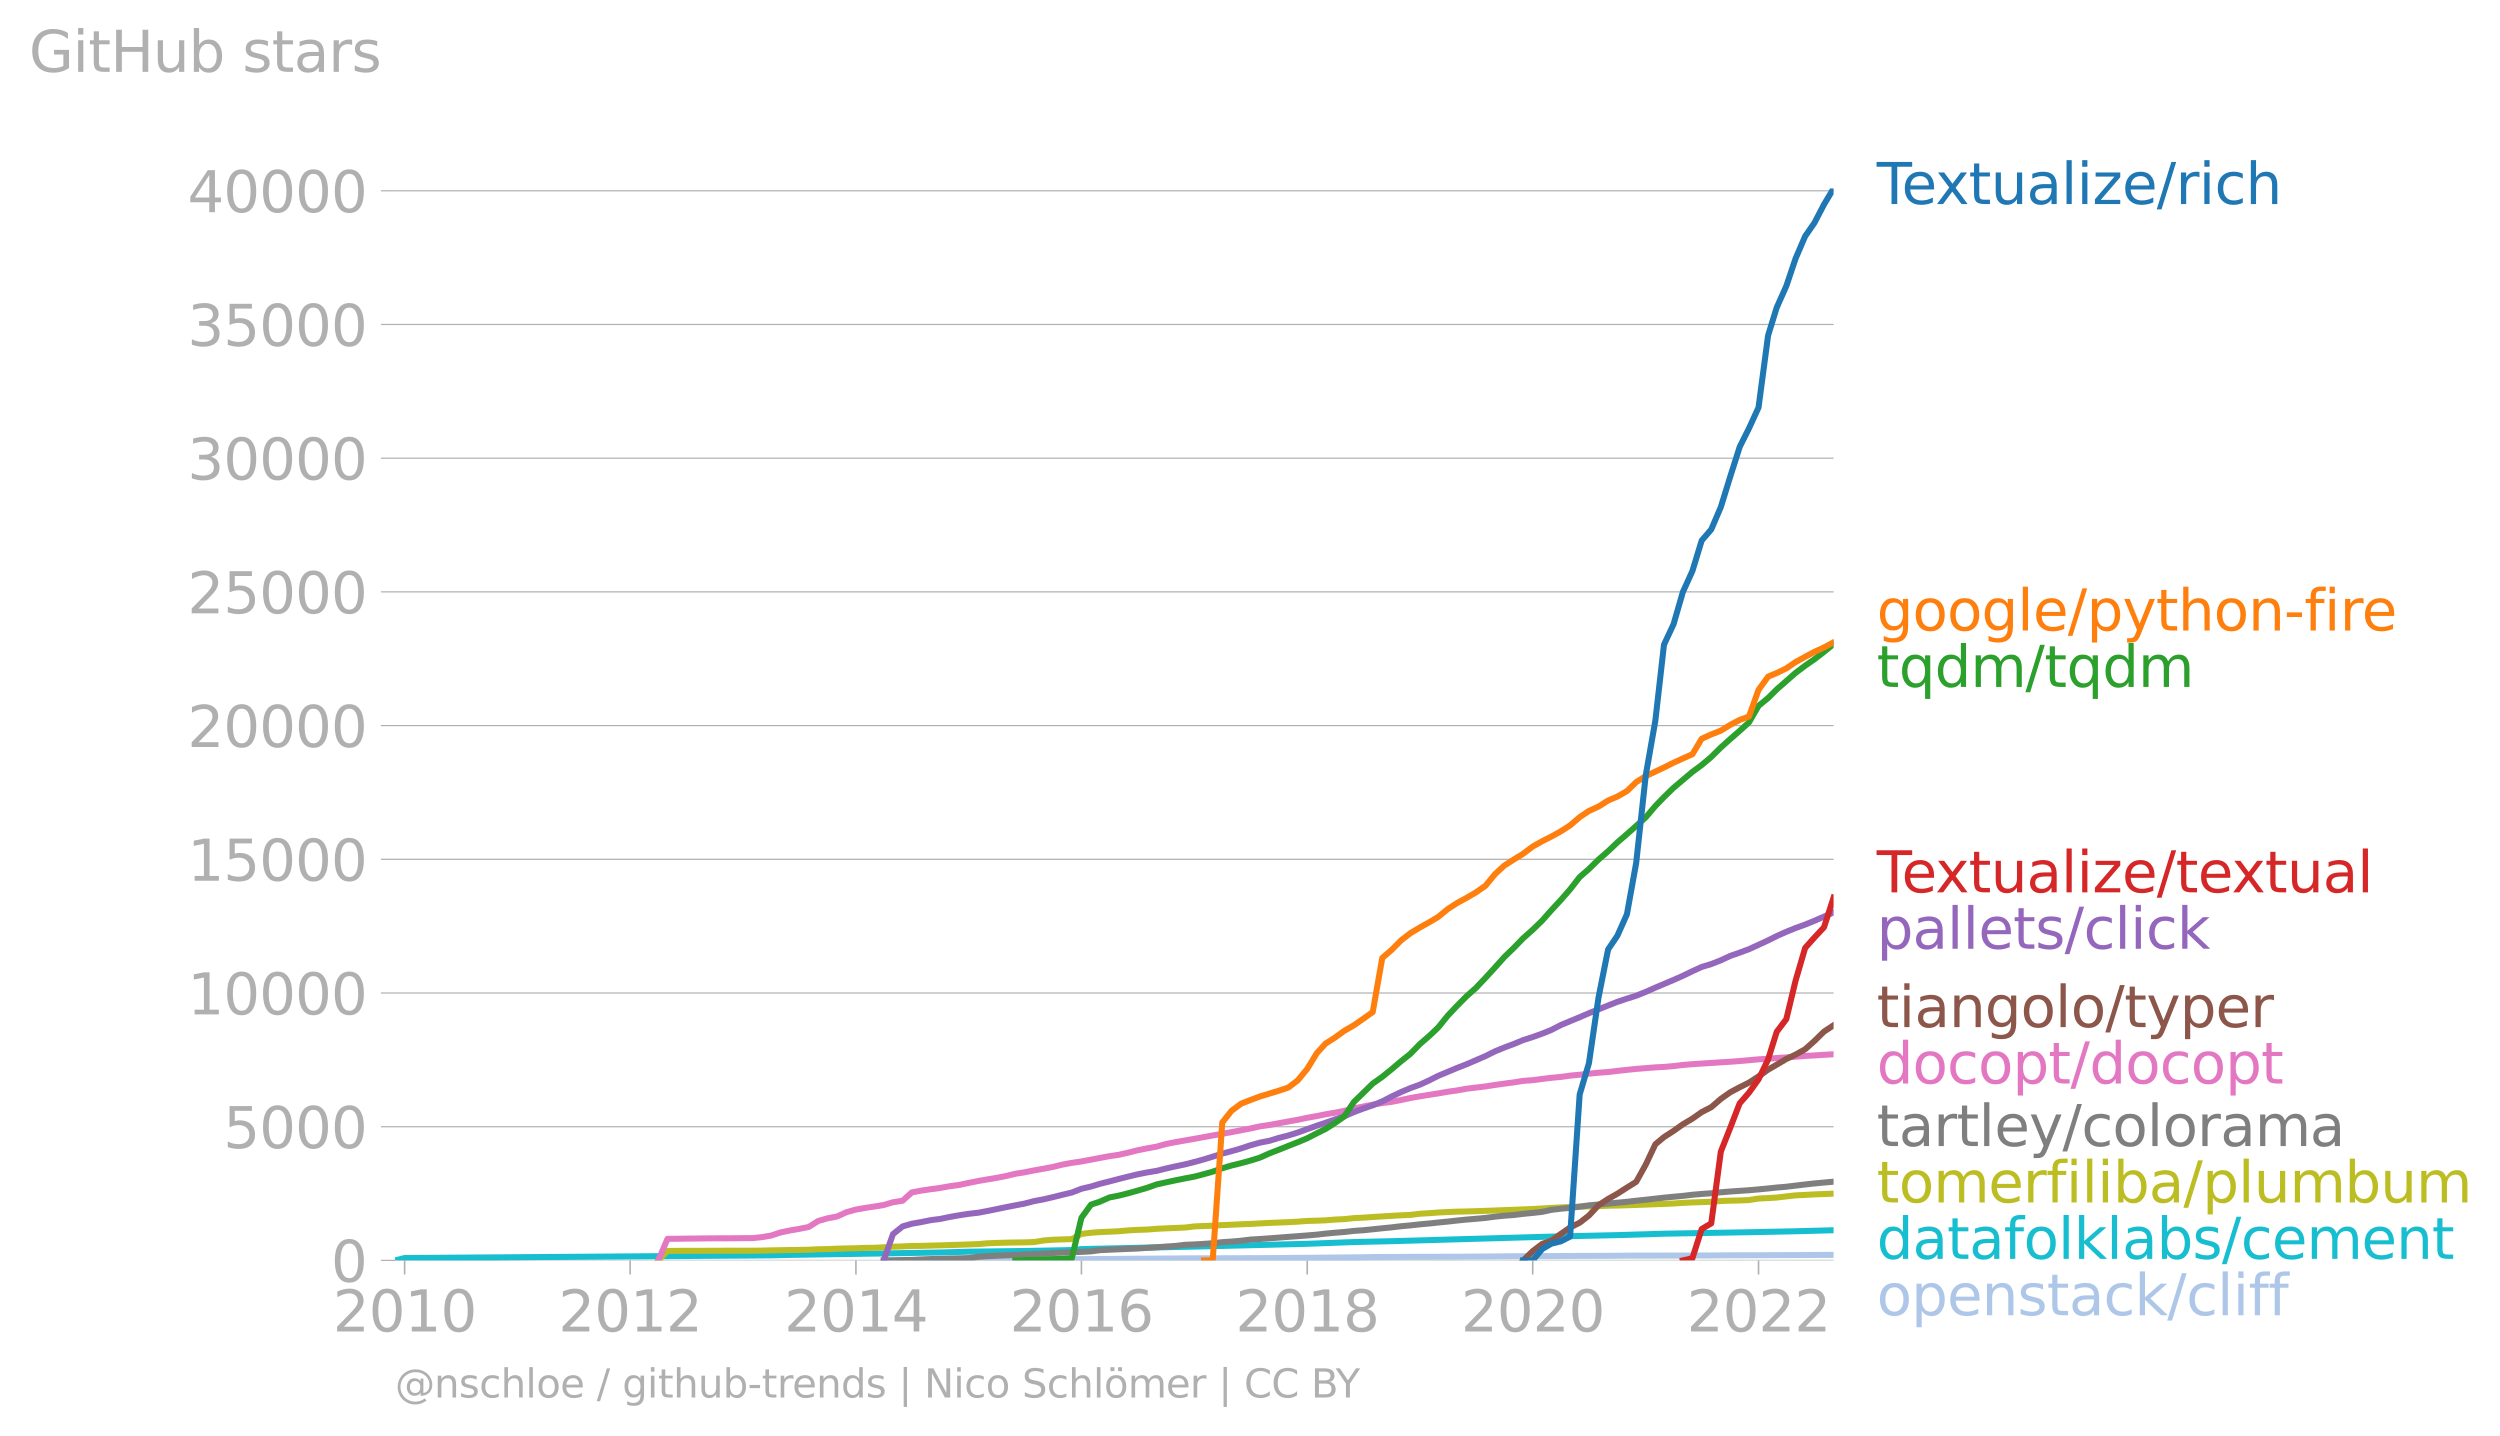 <svg xmlns:xlink="http://www.w3.org/1999/xlink" width="827.509" height="475.238" viewBox="0 0 620.632 356.429" xmlns="http://www.w3.org/2000/svg"><defs><style>*{stroke-linejoin:round;stroke-linecap:butt}</style></defs><g id="figure_1"><path d="M0 356.429h620.632V0H0v356.429z" style="fill:none" id="patch_1"/><g id="axes_1"><path d="M98.073 312.902h357.12V46.79H98.073v266.112z" style="fill:none" id="patch_2"/><g id="matplotlib.axis_1"><g id="xtick_1"><g id="line2d_1"><defs><path id="mdba4794d28" d="M0 0v3.5" style="stroke:#b0b0b0;stroke-width:.4"/></defs><use xlink:href="#mdba4794d28" x="100.45" y="312.902" style="fill:#b0b0b0;stroke:#b0b0b0;stroke-width:.4"/></g><g style="fill:#b0b0b0" transform="matrix(.14 0 0 -.14 82.635 330.54)" id="text_1"><defs><path id="DejaVuSans-32" d="M1228 531h2203V0H469v531q359 372 979 998 621 627 780 809 303 340 423 576 121 236 121 464 0 372-261 606-261 235-680 235-297 0-627-103-329-103-704-313v638q381 153 712 231 332 78 607 78 725 0 1156-363 431-362 431-968 0-288-108-546-107-257-392-607-78-91-497-524-418-433-1181-1211z" transform="scale(.016)"/><path id="DejaVuSans-30" d="M2034 4250q-487 0-733-480-245-479-245-1442 0-959 245-1439 246-480 733-480 491 0 736 480 246 480 246 1439 0 963-246 1442-245 480-736 480zm0 500q785 0 1199-621 414-620 414-1801 0-1178-414-1799Q2819-91 2034-91q-784 0-1198 620-414 621-414 1799 0 1181 414 1801 414 621 1198 621z" transform="scale(.016)"/><path id="DejaVuSans-31" d="M794 531h1031v3560L703 3866v575l1116 225h631V531h1031V0H794v531z" transform="scale(.016)"/></defs><use xlink:href="#DejaVuSans-32"/><use xlink:href="#DejaVuSans-30" x="63.623"/><use xlink:href="#DejaVuSans-31" x="127.246"/><use xlink:href="#DejaVuSans-30" x="190.869"/></g></g><g id="xtick_2"><use xlink:href="#mdba4794d28" x="156.43" y="312.902" style="fill:#b0b0b0;stroke:#b0b0b0;stroke-width:.4" id="line2d_2"/><g style="fill:#b0b0b0" transform="matrix(.14 0 0 -.14 138.615 330.54)" id="text_2"><use xlink:href="#DejaVuSans-32"/><use xlink:href="#DejaVuSans-30" x="63.623"/><use xlink:href="#DejaVuSans-31" x="127.246"/><use xlink:href="#DejaVuSans-32" x="190.869"/></g></g><g id="xtick_3"><use xlink:href="#mdba4794d28" x="212.486" y="312.902" style="fill:#b0b0b0;stroke:#b0b0b0;stroke-width:.4" id="line2d_3"/><g style="fill:#b0b0b0" transform="matrix(.14 0 0 -.14 194.671 330.54)" id="text_3"><defs><path id="DejaVuSans-34" d="M2419 4116 825 1625h1594v2491zm-166 550h794V1625h666v-525h-666V0h-628v1100H313v609l1940 2957z" transform="scale(.016)"/></defs><use xlink:href="#DejaVuSans-32"/><use xlink:href="#DejaVuSans-30" x="63.623"/><use xlink:href="#DejaVuSans-31" x="127.246"/><use xlink:href="#DejaVuSans-34" x="190.869"/></g></g><g id="xtick_4"><use xlink:href="#mdba4794d28" x="268.466" y="312.902" style="fill:#b0b0b0;stroke:#b0b0b0;stroke-width:.4" id="line2d_4"/><g style="fill:#b0b0b0" transform="matrix(.14 0 0 -.14 250.651 330.54)" id="text_4"><defs><path id="DejaVuSans-36" d="M2113 2584q-425 0-674-291-248-290-248-796 0-503 248-796 249-292 674-292t673 292q248 293 248 796 0 506-248 796-248 291-673 291zm1253 1979v-575q-238 112-480 171-242 60-480 60-625 0-955-422-329-422-376-1275 184 272 462 417 279 145 613 145 703 0 1111-427 408-426 408-1160 0-719-425-1154Q2819-91 2113-91q-810 0-1238 620-428 621-428 1799 0 1106 525 1764t1409 658q238 0 480-47t505-140z" transform="scale(.016)"/></defs><use xlink:href="#DejaVuSans-32"/><use xlink:href="#DejaVuSans-30" x="63.623"/><use xlink:href="#DejaVuSans-31" x="127.246"/><use xlink:href="#DejaVuSans-36" x="190.869"/></g></g><g id="xtick_5"><use xlink:href="#mdba4794d28" x="324.523" y="312.902" style="fill:#b0b0b0;stroke:#b0b0b0;stroke-width:.4" id="line2d_5"/><g style="fill:#b0b0b0" transform="matrix(.14 0 0 -.14 306.708 330.54)" id="text_5"><defs><path id="DejaVuSans-38" d="M2034 2216q-450 0-708-241-257-241-257-662 0-422 257-663 258-241 708-241t709 242q260 243 260 662 0 421-258 662-257 241-711 241zm-631 268q-406 100-633 378-226 279-226 679 0 559 398 884 399 325 1092 325 697 0 1094-325t397-884q0-400-227-679-226-278-629-378 456-106 710-416 255-309 255-755 0-679-414-1042Q2806-91 2034-91q-771 0-1186 362-414 363-414 1042 0 446 256 755 257 310 713 416zm-231 997q0-362 226-565 227-203 636-203 407 0 636 203 230 203 230 565 0 363-230 566-229 203-636 203-409 0-636-203-226-203-226-566z" transform="scale(.016)"/></defs><use xlink:href="#DejaVuSans-32"/><use xlink:href="#DejaVuSans-30" x="63.623"/><use xlink:href="#DejaVuSans-31" x="127.246"/><use xlink:href="#DejaVuSans-38" x="190.869"/></g></g><g id="xtick_6"><use xlink:href="#mdba4794d28" x="380.502" y="312.902" style="fill:#b0b0b0;stroke:#b0b0b0;stroke-width:.4" id="line2d_6"/><g style="fill:#b0b0b0" transform="matrix(.14 0 0 -.14 362.687 330.54)" id="text_6"><use xlink:href="#DejaVuSans-32"/><use xlink:href="#DejaVuSans-30" x="63.623"/><use xlink:href="#DejaVuSans-32" x="127.246"/><use xlink:href="#DejaVuSans-30" x="190.869"/></g></g><g id="xtick_7"><use xlink:href="#mdba4794d28" x="436.559" y="312.902" style="fill:#b0b0b0;stroke:#b0b0b0;stroke-width:.4" id="line2d_7"/><g style="fill:#b0b0b0" transform="matrix(.14 0 0 -.14 418.744 330.54)" id="text_7"><use xlink:href="#DejaVuSans-32"/><use xlink:href="#DejaVuSans-30" x="63.623"/><use xlink:href="#DejaVuSans-32" x="127.246"/><use xlink:href="#DejaVuSans-32" x="190.869"/></g></g></g><g id="matplotlib.axis_2"><g id="ytick_1"><path d="M98.073 312.902h357.12" clip-path="url(#p0a36665e4f)" style="fill:none;stroke:#b0b0b0;stroke-width:.3;stroke-linecap:square" id="line2d_8"/><g id="line2d_9"><defs><path id="m0b7d0fac60" d="M0 0h-3.5" style="stroke:#b0b0b0;stroke-width:.3"/></defs><use xlink:href="#m0b7d0fac60" x="98.073" y="312.902" style="fill:#b0b0b0;stroke:#b0b0b0;stroke-width:.3"/></g><use xlink:href="#DejaVuSans-30" style="fill:#b0b0b0" transform="matrix(.14 0 0 -.14 82.166 318.22)" id="text_8"/></g><g id="ytick_2"><path d="M98.073 279.709h357.12" clip-path="url(#p0a36665e4f)" style="fill:none;stroke:#b0b0b0;stroke-width:.3;stroke-linecap:square" id="line2d_10"/><use xlink:href="#m0b7d0fac60" x="98.073" y="279.709" style="fill:#b0b0b0;stroke:#b0b0b0;stroke-width:.3" id="line2d_11"/><g style="fill:#b0b0b0" transform="matrix(.14 0 0 -.14 55.443 285.028)" id="text_9"><defs><path id="DejaVuSans-35" d="M691 4666h2478v-532H1269V2991q137 47 274 70 138 23 276 23 781 0 1237-428 457-428 457-1159 0-753-469-1171Q2575-91 1722-91q-294 0-599 50Q819 9 494 109v635q281-153 581-228t634-75q541 0 856 284 316 284 316 772 0 487-316 771-315 285-856 285-253 0-505-56-251-56-513-175v2344z" transform="scale(.016)"/></defs><use xlink:href="#DejaVuSans-35"/><use xlink:href="#DejaVuSans-30" x="63.623"/><use xlink:href="#DejaVuSans-30" x="127.246"/><use xlink:href="#DejaVuSans-30" x="190.869"/></g></g><g id="ytick_3"><path d="M98.073 246.516h357.12" clip-path="url(#p0a36665e4f)" style="fill:none;stroke:#b0b0b0;stroke-width:.3;stroke-linecap:square" id="line2d_12"/><use xlink:href="#m0b7d0fac60" x="98.073" y="246.516" style="fill:#b0b0b0;stroke:#b0b0b0;stroke-width:.3" id="line2d_13"/><g style="fill:#b0b0b0" transform="matrix(.14 0 0 -.14 46.536 251.835)" id="text_10"><use xlink:href="#DejaVuSans-31"/><use xlink:href="#DejaVuSans-30" x="63.623"/><use xlink:href="#DejaVuSans-30" x="127.246"/><use xlink:href="#DejaVuSans-30" x="190.869"/><use xlink:href="#DejaVuSans-30" x="254.492"/></g></g><g id="ytick_4"><path d="M98.073 213.324h357.12" clip-path="url(#p0a36665e4f)" style="fill:none;stroke:#b0b0b0;stroke-width:.3;stroke-linecap:square" id="line2d_14"/><use xlink:href="#m0b7d0fac60" x="98.073" y="213.324" style="fill:#b0b0b0;stroke:#b0b0b0;stroke-width:.3" id="line2d_15"/><g style="fill:#b0b0b0" transform="matrix(.14 0 0 -.14 46.536 218.643)" id="text_11"><use xlink:href="#DejaVuSans-31"/><use xlink:href="#DejaVuSans-35" x="63.623"/><use xlink:href="#DejaVuSans-30" x="127.246"/><use xlink:href="#DejaVuSans-30" x="190.869"/><use xlink:href="#DejaVuSans-30" x="254.492"/></g></g><g id="ytick_5"><path d="M98.073 180.131h357.12" clip-path="url(#p0a36665e4f)" style="fill:none;stroke:#b0b0b0;stroke-width:.3;stroke-linecap:square" id="line2d_16"/><use xlink:href="#m0b7d0fac60" x="98.073" y="180.131" style="fill:#b0b0b0;stroke:#b0b0b0;stroke-width:.3" id="line2d_17"/><g style="fill:#b0b0b0" transform="matrix(.14 0 0 -.14 46.536 185.45)" id="text_12"><use xlink:href="#DejaVuSans-32"/><use xlink:href="#DejaVuSans-30" x="63.623"/><use xlink:href="#DejaVuSans-30" x="127.246"/><use xlink:href="#DejaVuSans-30" x="190.869"/><use xlink:href="#DejaVuSans-30" x="254.492"/></g></g><g id="ytick_6"><path d="M98.073 146.938h357.12" clip-path="url(#p0a36665e4f)" style="fill:none;stroke:#b0b0b0;stroke-width:.3;stroke-linecap:square" id="line2d_18"/><use xlink:href="#m0b7d0fac60" x="98.073" y="146.938" style="fill:#b0b0b0;stroke:#b0b0b0;stroke-width:.3" id="line2d_19"/><g style="fill:#b0b0b0" transform="matrix(.14 0 0 -.14 46.536 152.257)" id="text_13"><use xlink:href="#DejaVuSans-32"/><use xlink:href="#DejaVuSans-35" x="63.623"/><use xlink:href="#DejaVuSans-30" x="127.246"/><use xlink:href="#DejaVuSans-30" x="190.869"/><use xlink:href="#DejaVuSans-30" x="254.492"/></g></g><g id="ytick_7"><path d="M98.073 113.746h357.12" clip-path="url(#p0a36665e4f)" style="fill:none;stroke:#b0b0b0;stroke-width:.3;stroke-linecap:square" id="line2d_20"/><use xlink:href="#m0b7d0fac60" x="98.073" y="113.746" style="fill:#b0b0b0;stroke:#b0b0b0;stroke-width:.3" id="line2d_21"/><g style="fill:#b0b0b0" transform="matrix(.14 0 0 -.14 46.536 119.065)" id="text_14"><defs><path id="DejaVuSans-33" d="M2597 2516q453-97 707-404 255-306 255-756 0-690-475-1069Q2609-91 1734-91q-293 0-604 58T488 141v609q262-153 574-231 313-78 654-78 593 0 904 234t311 681q0 413-289 645-289 233-804 233h-544v519h569q465 0 712 186t247 536q0 359-255 551-254 193-729 193-260 0-557-57-297-56-653-174v562q360 100 674 150t592 50q719 0 1137-327 419-326 419-882 0-388-222-655t-631-370z" transform="scale(.016)"/></defs><use xlink:href="#DejaVuSans-33"/><use xlink:href="#DejaVuSans-30" x="63.623"/><use xlink:href="#DejaVuSans-30" x="127.246"/><use xlink:href="#DejaVuSans-30" x="190.869"/><use xlink:href="#DejaVuSans-30" x="254.492"/></g></g><g id="ytick_8"><path d="M98.073 80.553h357.12" clip-path="url(#p0a36665e4f)" style="fill:none;stroke:#b0b0b0;stroke-width:.3;stroke-linecap:square" id="line2d_22"/><use xlink:href="#m0b7d0fac60" x="98.073" y="80.553" style="fill:#b0b0b0;stroke:#b0b0b0;stroke-width:.3" id="line2d_23"/><g style="fill:#b0b0b0" transform="matrix(.14 0 0 -.14 46.536 85.872)" id="text_15"><use xlink:href="#DejaVuSans-33"/><use xlink:href="#DejaVuSans-35" x="63.623"/><use xlink:href="#DejaVuSans-30" x="127.246"/><use xlink:href="#DejaVuSans-30" x="190.869"/><use xlink:href="#DejaVuSans-30" x="254.492"/></g></g><g id="ytick_9"><path d="M98.073 47.36h357.12" clip-path="url(#p0a36665e4f)" style="fill:none;stroke:#b0b0b0;stroke-width:.3;stroke-linecap:square" id="line2d_24"/><use xlink:href="#m0b7d0fac60" x="98.073" y="47.361" style="fill:#b0b0b0;stroke:#b0b0b0;stroke-width:.3" id="line2d_25"/><g style="fill:#b0b0b0" transform="matrix(.14 0 0 -.14 46.536 52.68)" id="text_16"><use xlink:href="#DejaVuSans-34"/><use xlink:href="#DejaVuSans-30" x="63.623"/><use xlink:href="#DejaVuSans-30" x="127.246"/><use xlink:href="#DejaVuSans-30" x="190.869"/><use xlink:href="#DejaVuSans-30" x="254.492"/></g></g><g style="fill:#b0b0b0" transform="matrix(.14 0 0 -.14 7.2 17.838)" id="text_17"><defs><path id="DejaVuSans-47" d="M3809 666v1253H2778v519h1656V434q-365-259-806-392-440-133-940-133-1094 0-1712 639-617 640-617 1780 0 1144 617 1783 618 639 1712 639 456 0 867-113 411-112 758-331v-672q-350 297-744 447t-828 150q-857 0-1287-478-429-478-429-1425 0-944 429-1422 430-478 1287-478 334 0 596 58 263 58 472 180z" transform="scale(.016)"/><path id="DejaVuSans-69" d="M603 3500h575V0H603v3500zm0 1363h575v-729H603v729z" transform="scale(.016)"/><path id="DejaVuSans-74" d="M1172 4494v-994h1184v-447H1172V1153q0-428 117-550t477-122h590V0h-590q-666 0-919 248-253 249-253 905v1900H172v447h422v994h578z" transform="scale(.016)"/><path id="DejaVuSans-48" d="M628 4666h631V2753h2294v1913h631V0h-631v2222H1259V0H628v4666z" transform="scale(.016)"/><path id="DejaVuSans-75" d="M544 1381v2119h575V1403q0-497 193-746 194-248 582-248 465 0 735 297 271 297 271 810v1984h575V0h-575v538q-209-319-486-474-276-155-642-155-603 0-916 375-312 375-312 1097zm1447 2203z" transform="scale(.016)"/><path id="DejaVuSans-62" d="M3116 1747q0 634-261 995t-717 361q-457 0-718-361t-261-995q0-634 261-995t718-361q456 0 717 361t261 995zM1159 2969q182 312 458 463 277 152 661 152 638 0 1036-506 399-506 399-1331T3314 415Q2916-91 2278-91q-384 0-661 152-276 152-458 464V0H581v4863h578V2969z" transform="scale(.016)"/><path id="DejaVuSans-73" d="M2834 3397v-544q-243 125-506 187-262 63-544 63-428 0-642-131t-214-394q0-200 153-314t616-217l197-44q612-131 870-370t258-667q0-488-386-773Q2250-91 1575-91q-281 0-586 55T347 128v594q319-166 628-249 309-82 613-82 406 0 624 139 219 139 219 392 0 234-158 359-157 125-692 241l-200 47q-534 112-772 345-237 233-237 639 0 494 350 762 350 269 994 269 318 0 599-47 282-46 519-140z" transform="scale(.016)"/><path id="DejaVuSans-61" d="M2194 1759q-697 0-966-159t-269-544q0-306 202-486 202-179 548-179 479 0 768 339t289 901v128h-572zm1147 238V0h-575v531q-197-318-491-470T1556-91q-537 0-855 302-317 302-317 808 0 590 395 890 396 300 1180 300h807v57q0 397-261 614t-733 217q-300 0-585-72-284-72-546-216v532q315 122 612 182 297 61 578 61 760 0 1135-394 375-393 375-1193z" transform="scale(.016)"/><path id="DejaVuSans-72" d="M2631 2963q-97 56-211 82-114 27-251 27-488 0-749-317t-261-911V0H581v3500h578v-544q182 319 472 473 291 155 707 155 59 0 131-8 72-7 159-23l3-590z" transform="scale(.016)"/></defs><use xlink:href="#DejaVuSans-47"/><use xlink:href="#DejaVuSans-69" x="77.49"/><use xlink:href="#DejaVuSans-74" x="105.273"/><use xlink:href="#DejaVuSans-48" x="144.482"/><use xlink:href="#DejaVuSans-75" x="219.678"/><use xlink:href="#DejaVuSans-62" x="283.057"/><use xlink:href="#DejaVuSans-20" x="346.533"/><use xlink:href="#DejaVuSans-73" x="378.32"/><use xlink:href="#DejaVuSans-74" x="430.42"/><use xlink:href="#DejaVuSans-61" x="469.629"/><use xlink:href="#DejaVuSans-72" x="530.908"/><use xlink:href="#DejaVuSans-73" x="572.021"/></g></g><path d="m219.388 312.902 2.3-.007h2.378l2.3-.007h2.378l2.377-.093 2.3-.053 2.378-.013 2.3-.007h2.377l2.378-.013 2.147-.02 2.377-.013 2.3-.007 2.378-.013h2.3l2.377-.007 2.378-.013 2.3-.007 2.377-.006 2.301-.013 2.377-.02 2.377-.02 2.224-.02h2.378l2.3-.027 2.377-.026 2.3-.02 2.378-.007 2.377-.02 2.3-.02 2.378-.013 2.3-.033h2.378l2.377-.007h2.147l2.377-.013 2.3-.007 2.378-.006 2.3-.014h2.378l2.377-.013 2.3-.013 2.378-.027 2.3-.013 2.378-.02 2.377-.02 2.147-.026 2.377-.027 2.3-.013 2.378-.02 2.3-.027 2.378-.053 2.377-.013 2.3-.013 2.378-.007 2.3-.02h2.377l2.378-.007 2.147-.006 2.377-.007 2.3-.006 2.378-.027 2.3-.013 2.378-.02 2.377-.02 2.3-.02 2.378-.02 2.3-.007 2.377-.013 2.378-.02h2.223l2.378-.02 2.3-.006 2.377-.02 2.301-.007 2.377-.007 2.377-.006 2.3-.02 2.378-.02 2.3-.007h4.755l2.147-.013 2.378-.007h2.3l2.377-.006 2.3-.007 2.378-.006 2.377-.027 2.3-.013 2.378-.007 2.3-.007h2.378l2.377-.02 2.147-.013 2.377-.006 2.3-.007 2.378-.007 2.3-.026 2.378-.007 2.377-.013" clip-path="url(#p0a36665e4f)" style="fill:none;stroke:#aec7e8;stroke-width:1.5;stroke-linecap:square" id="line2d_26"/><path d="m98.073 312.902 2.377-.591 84.047-.61 6.901-.054 4.678-.113 37.345-.597 7.055-.206 13.88-.166 11.733-.232 2.377-.24 13.957-.325 14.11-.292 27.99-.697 11.579-.438 9.356-.212 39.645-1.136 16.41-.371 11.58-.352 23.466-.412 9.202-.192 9.432-.253h0" clip-path="url(#p0a36665e4f)" style="fill:none;stroke:#17becf;stroke-width:1.5;stroke-linecap:square" id="line2d_27"/><path d="m163.408 312.902 2.3-2.344 2.378-.026 2.3-.014 2.378-.006h2.377l2.3-.007 2.378-.013h2.3l2.378-.007h2.377l2.147-.02 2.377-.06 2.3-.04 2.378-.04 2.3-.032 2.378-.04 2.377-.133 2.3-.033 2.378-.1 2.3-.066 2.377-.04 2.378-.093 2.147-.02 2.377-.126 2.3-.14 2.378-.079 2.3-.113 2.378-.013 2.377-.073 2.3-.06 2.378-.08 2.3-.066 2.377-.08 2.378-.092 2.147-.186 2.377-.1 2.3-.073 2.378-.04 2.3-.026 2.377-.08 2.378-.398 2.3-.18 2.377-.08 2.301-.079 2.377-1.281 2.377-.292 2.224-.166 2.378-.093 2.3-.12 2.377-.212 2.3-.126 2.378-.08 2.377-.192 2.3-.107 2.378-.1 2.3-.092 2.378-.286 2.377-.1 2.147-.079 2.377-.152 2.3-.087 2.378-.113 2.3-.086 2.378-.126 2.377-.126 2.3-.093 2.378-.093 2.3-.126 2.378-.18 2.377-.066 2.147-.08 2.377-.192 2.3-.113 2.378-.245 2.3-.113 2.378-.166 2.377-.146 2.3-.14 2.378-.133 2.3-.1 2.377-.291 2.378-.14 2.147-.172 2.377-.113 2.3-.093 2.378-.046 2.3-.074 2.378-.08 2.377-.092 2.3-.086 2.378-.087 2.3-.093 2.377-.1 2.378-.132 2.223-.14 2.378-.112 2.3-.113 2.377-.073 2.301-.073 2.377-.08 2.377-.093 2.3-.046 2.378-.073 2.3-.073 2.378-.087 2.377-.1 2.147-.072 2.378-.1 2.3-.16 2.377-.112 2.3-.073 2.378-.093 2.377-.18 2.3-.092 2.378-.047 2.3-.092 2.378-.386 2.377-.119 2.147-.126 2.377-.286 2.3-.252 2.378-.113 2.3-.132 2.378-.093 2.377-.087" clip-path="url(#p0a36665e4f)" style="fill:none;stroke:#bcbd22;stroke-width:1.5;stroke-linecap:square" id="line2d_28"/><g style="fill:#1f77b4" transform="matrix(.14 0 0 -.14 465.907 50.653)" id="text_18"><defs><path id="DejaVuSans-54" d="M-19 4666h3947v-532H2272V0h-634v4134H-19v532z" transform="scale(.016)"/><path id="DejaVuSans-65" d="M3597 1894v-281H953q38-594 358-905t892-311q331 0 642 81t618 244V178Q3153 47 2828-22t-659-69q-838 0-1327 487-489 488-489 1320 0 859 464 1363 464 505 1252 505 706 0 1117-455 411-454 411-1235zm-575 169q-6 471-264 752-258 282-683 282-481 0-770-272t-333-766l2050 4z" transform="scale(.016)"/><path id="DejaVuSans-78" d="M3513 3500 2247 1797 3578 0h-678L1881 1375 863 0H184l1360 1831L300 3500h678l928-1247 928 1247h679z" transform="scale(.016)"/><path id="DejaVuSans-6c" d="M603 4863h575V0H603v4863z" transform="scale(.016)"/><path id="DejaVuSans-7a" d="M353 3500h2731v-525L922 459h2162V0H275v525l2163 2516H353v459z" transform="scale(.016)"/><path id="DejaVuSans-2f" d="M1625 4666h531L531-594H0l1625 5260z" transform="scale(.016)"/><path id="DejaVuSans-63" d="M3122 3366v-538q-244 135-489 202t-495 67q-560 0-870-355-309-354-309-995t309-996q310-354 870-354 250 0 495 67t489 202V134Q2881 22 2623-34q-257-57-548-57-791 0-1257 497-465 497-465 1341 0 856 470 1346 471 491 1290 491 265 0 518-55 253-54 491-163z" transform="scale(.016)"/><path id="DejaVuSans-68" d="M3513 2113V0h-575v2094q0 497-194 743-194 247-581 247-466 0-735-297-269-296-269-809V0H581v4863h578V2956q207 316 486 472 280 156 646 156 603 0 912-373 310-373 310-1098z" transform="scale(.016)"/></defs><use xlink:href="#DejaVuSans-54"/><use xlink:href="#DejaVuSans-65" x="44.084"/><use xlink:href="#DejaVuSans-78" x="103.857"/><use xlink:href="#DejaVuSans-74" x="163.037"/><use xlink:href="#DejaVuSans-75" x="202.246"/><use xlink:href="#DejaVuSans-61" x="265.625"/><use xlink:href="#DejaVuSans-6c" x="326.904"/><use xlink:href="#DejaVuSans-69" x="354.688"/><use xlink:href="#DejaVuSans-7a" x="382.471"/><use xlink:href="#DejaVuSans-65" x="434.961"/><use xlink:href="#DejaVuSans-2f" x="496.484"/><use xlink:href="#DejaVuSans-72" x="530.176"/><use xlink:href="#DejaVuSans-69" x="571.289"/><use xlink:href="#DejaVuSans-63" x="599.072"/><use xlink:href="#DejaVuSans-68" x="654.053"/></g><g style="fill:#ff7f0e" transform="matrix(.14 0 0 -.14 465.907 156.528)" id="text_19"><defs><path id="DejaVuSans-67" d="M2906 1791q0 625-258 968-257 344-723 344-462 0-720-344-258-343-258-968 0-622 258-966t720-344q466 0 723 344 258 344 258 966zm575-1357q0-893-397-1329-396-436-1215-436-303 0-572 45t-522 139v559q253-137 500-202 247-66 503-66 566 0 847 295t281 892v285q-178-310-456-463T1784 0Q1141 0 747 490 353 981 353 1791q0 812 394 1302 394 491 1037 491 388 0 666-153t456-462v531h575V434z" transform="scale(.016)"/><path id="DejaVuSans-6f" d="M1959 3097q-462 0-731-361t-269-989q0-628 267-989 268-361 733-361 460 0 728 362 269 363 269 988 0 622-269 986-268 364-728 364zm0 487q750 0 1178-488 429-487 429-1349 0-859-429-1349Q2709-91 1959-91q-753 0-1180 489-426 490-426 1349 0 862 426 1349 427 488 1180 488z" transform="scale(.016)"/><path id="DejaVuSans-70" d="M1159 525v-1856H581v4831h578v-531q182 312 458 463 277 152 661 152 638 0 1036-506 399-506 399-1331T3314 415Q2916-91 2278-91q-384 0-661 152-276 152-458 464zm1957 1222q0 634-261 995t-717 361q-457 0-718-361t-261-995q0-634 261-995t718-361q456 0 717 361t261 995z" transform="scale(.016)"/><path id="DejaVuSans-79" d="M2059-325q-243-625-475-815-231-191-618-191H506v481h338q237 0 368 113 132 112 291 531l103 262L191 3500h609L1894 763l1094 2737h609L2059-325z" transform="scale(.016)"/><path id="DejaVuSans-6e" d="M3513 2113V0h-575v2094q0 497-194 743-194 247-581 247-466 0-735-297-269-296-269-809V0H581v3500h578v-544q207 316 486 472 280 156 646 156 603 0 912-373 310-373 310-1098z" transform="scale(.016)"/><path id="DejaVuSans-2d" d="M313 2009h1684v-512H313v512z" transform="scale(.016)"/><path id="DejaVuSans-66" d="M2375 4863v-479h-550q-309 0-430-125-120-125-120-450v-309h947v-447h-947V0H697v3053H147v447h550v244q0 584 272 851 272 268 862 268h544z" transform="scale(.016)"/></defs><use xlink:href="#DejaVuSans-67"/><use xlink:href="#DejaVuSans-6f" x="63.477"/><use xlink:href="#DejaVuSans-6f" x="124.658"/><use xlink:href="#DejaVuSans-67" x="185.84"/><use xlink:href="#DejaVuSans-6c" x="249.316"/><use xlink:href="#DejaVuSans-65" x="277.1"/><use xlink:href="#DejaVuSans-2f" x="338.623"/><use xlink:href="#DejaVuSans-70" x="372.314"/><use xlink:href="#DejaVuSans-79" x="435.791"/><use xlink:href="#DejaVuSans-74" x="494.971"/><use xlink:href="#DejaVuSans-68" x="534.18"/><use xlink:href="#DejaVuSans-6f" x="597.559"/><use xlink:href="#DejaVuSans-6e" x="658.74"/><use xlink:href="#DejaVuSans-2d" x="722.119"/><use xlink:href="#DejaVuSans-66" x="758.203"/><use xlink:href="#DejaVuSans-69" x="793.408"/><use xlink:href="#DejaVuSans-72" x="821.191"/><use xlink:href="#DejaVuSans-65" x="860.055"/></g><g style="fill:#2ca02c" transform="matrix(.14 0 0 -.14 465.907 170.528)" id="text_20"><defs><path id="DejaVuSans-71" d="M947 1747q0-634 261-995t717-361q456 0 718 361 263 361 263 995t-263 995q-262 361-718 361t-717-361q-261-361-261-995zM2906 525q-181-312-458-464-276-152-664-152-634 0-1033 506-398 507-398 1332t398 1331q399 506 1033 506 388 0 664-152 277-151 458-463v531h575v-4831h-575V525z" transform="scale(.016)"/><path id="DejaVuSans-64" d="M2906 2969v1894h575V0h-575v525q-181-312-458-464-276-152-664-152-634 0-1033 506-398 507-398 1332t398 1331q399 506 1033 506 388 0 664-152 277-151 458-463zM947 1747q0-634 261-995t717-361q456 0 718 361 263 361 263 995t-263 995q-262 361-718 361t-717-361q-261-361-261-995z" transform="scale(.016)"/><path id="DejaVuSans-6d" d="M3328 2828q216 388 516 572t706 184q547 0 844-383 297-382 297-1088V0h-578v2094q0 503-179 746-178 244-543 244-447 0-707-297-259-296-259-809V0h-578v2094q0 506-178 748t-550 242q-441 0-701-298-259-298-259-808V0H581v3500h578v-544q197 322 472 475t653 153q382 0 649-194 267-193 395-562z" transform="scale(.016)"/></defs><use xlink:href="#DejaVuSans-74"/><use xlink:href="#DejaVuSans-71" x="39.209"/><use xlink:href="#DejaVuSans-64" x="102.686"/><use xlink:href="#DejaVuSans-6d" x="166.162"/><use xlink:href="#DejaVuSans-2f" x="263.574"/><use xlink:href="#DejaVuSans-74" x="297.266"/><use xlink:href="#DejaVuSans-71" x="336.475"/><use xlink:href="#DejaVuSans-64" x="399.951"/><use xlink:href="#DejaVuSans-6d" x="463.428"/></g><g style="fill:#d62728" transform="matrix(.14 0 0 -.14 465.907 221.532)" id="text_21"><use xlink:href="#DejaVuSans-54"/><use xlink:href="#DejaVuSans-65" x="44.084"/><use xlink:href="#DejaVuSans-78" x="103.857"/><use xlink:href="#DejaVuSans-74" x="163.037"/><use xlink:href="#DejaVuSans-75" x="202.246"/><use xlink:href="#DejaVuSans-61" x="265.625"/><use xlink:href="#DejaVuSans-6c" x="326.904"/><use xlink:href="#DejaVuSans-69" x="354.688"/><use xlink:href="#DejaVuSans-7a" x="382.471"/><use xlink:href="#DejaVuSans-65" x="434.961"/><use xlink:href="#DejaVuSans-2f" x="496.484"/><use xlink:href="#DejaVuSans-74" x="530.176"/><use xlink:href="#DejaVuSans-65" x="569.385"/><use xlink:href="#DejaVuSans-78" x="629.158"/><use xlink:href="#DejaVuSans-74" x="688.338"/><use xlink:href="#DejaVuSans-75" x="727.547"/><use xlink:href="#DejaVuSans-61" x="790.926"/><use xlink:href="#DejaVuSans-6c" x="852.205"/></g><g style="fill:#9467bd" transform="matrix(.14 0 0 -.14 465.907 235.532)" id="text_22"><defs><path id="DejaVuSans-6b" d="M581 4863h578V1991l1716 1509h734L1753 1863 3688 0h-750L1159 1709V0H581v4863z" transform="scale(.016)"/></defs><use xlink:href="#DejaVuSans-70"/><use xlink:href="#DejaVuSans-61" x="63.477"/><use xlink:href="#DejaVuSans-6c" x="124.756"/><use xlink:href="#DejaVuSans-6c" x="152.539"/><use xlink:href="#DejaVuSans-65" x="180.322"/><use xlink:href="#DejaVuSans-74" x="241.846"/><use xlink:href="#DejaVuSans-73" x="281.055"/><use xlink:href="#DejaVuSans-2f" x="333.154"/><use xlink:href="#DejaVuSans-63" x="366.846"/><use xlink:href="#DejaVuSans-6c" x="421.826"/><use xlink:href="#DejaVuSans-69" x="449.609"/><use xlink:href="#DejaVuSans-63" x="477.393"/><use xlink:href="#DejaVuSans-6b" x="532.373"/></g><g style="fill:#8c564b" transform="matrix(.14 0 0 -.14 465.907 254.99)" id="text_23"><use xlink:href="#DejaVuSans-74"/><use xlink:href="#DejaVuSans-69" x="39.209"/><use xlink:href="#DejaVuSans-61" x="66.992"/><use xlink:href="#DejaVuSans-6e" x="128.271"/><use xlink:href="#DejaVuSans-67" x="191.65"/><use xlink:href="#DejaVuSans-6f" x="255.127"/><use xlink:href="#DejaVuSans-6c" x="316.309"/><use xlink:href="#DejaVuSans-6f" x="344.092"/><use xlink:href="#DejaVuSans-2f" x="405.273"/><use xlink:href="#DejaVuSans-74" x="438.965"/><use xlink:href="#DejaVuSans-79" x="478.174"/><use xlink:href="#DejaVuSans-70" x="537.354"/><use xlink:href="#DejaVuSans-65" x="600.83"/><use xlink:href="#DejaVuSans-72" x="662.354"/></g><g style="fill:#e377c2" transform="matrix(.14 0 0 -.14 465.907 268.99)" id="text_24"><use xlink:href="#DejaVuSans-64"/><use xlink:href="#DejaVuSans-6f" x="63.477"/><use xlink:href="#DejaVuSans-63" x="124.658"/><use xlink:href="#DejaVuSans-6f" x="179.639"/><use xlink:href="#DejaVuSans-70" x="240.82"/><use xlink:href="#DejaVuSans-74" x="304.297"/><use xlink:href="#DejaVuSans-2f" x="343.506"/><use xlink:href="#DejaVuSans-64" x="377.197"/><use xlink:href="#DejaVuSans-6f" x="440.674"/><use xlink:href="#DejaVuSans-63" x="501.855"/><use xlink:href="#DejaVuSans-6f" x="556.836"/><use xlink:href="#DejaVuSans-70" x="618.018"/><use xlink:href="#DejaVuSans-74" x="681.494"/></g><g style="fill:#7f7f7f" transform="matrix(.14 0 0 -.14 465.907 284.516)" id="text_25"><use xlink:href="#DejaVuSans-74"/><use xlink:href="#DejaVuSans-61" x="39.209"/><use xlink:href="#DejaVuSans-72" x="100.488"/><use xlink:href="#DejaVuSans-74" x="141.602"/><use xlink:href="#DejaVuSans-6c" x="180.811"/><use xlink:href="#DejaVuSans-65" x="208.594"/><use xlink:href="#DejaVuSans-79" x="270.117"/><use xlink:href="#DejaVuSans-2f" x="329.297"/><use xlink:href="#DejaVuSans-63" x="362.988"/><use xlink:href="#DejaVuSans-6f" x="417.969"/><use xlink:href="#DejaVuSans-6c" x="479.15"/><use xlink:href="#DejaVuSans-6f" x="506.934"/><use xlink:href="#DejaVuSans-72" x="568.115"/><use xlink:href="#DejaVuSans-61" x="609.229"/><use xlink:href="#DejaVuSans-6d" x="670.508"/><use xlink:href="#DejaVuSans-61" x="767.92"/></g><g style="fill:#bcbd22" transform="matrix(.14 0 0 -.14 465.907 298.516)" id="text_26"><use xlink:href="#DejaVuSans-74"/><use xlink:href="#DejaVuSans-6f" x="39.209"/><use xlink:href="#DejaVuSans-6d" x="100.391"/><use xlink:href="#DejaVuSans-65" x="197.803"/><use xlink:href="#DejaVuSans-72" x="259.326"/><use xlink:href="#DejaVuSans-66" x="300.439"/><use xlink:href="#DejaVuSans-69" x="335.645"/><use xlink:href="#DejaVuSans-6c" x="363.428"/><use xlink:href="#DejaVuSans-69" x="391.211"/><use xlink:href="#DejaVuSans-62" x="418.994"/><use xlink:href="#DejaVuSans-61" x="482.471"/><use xlink:href="#DejaVuSans-2f" x="543.75"/><use xlink:href="#DejaVuSans-70" x="577.441"/><use xlink:href="#DejaVuSans-6c" x="640.918"/><use xlink:href="#DejaVuSans-75" x="668.701"/><use xlink:href="#DejaVuSans-6d" x="732.08"/><use xlink:href="#DejaVuSans-62" x="829.492"/><use xlink:href="#DejaVuSans-75" x="892.969"/><use xlink:href="#DejaVuSans-6d" x="956.348"/></g><g style="fill:#17becf" transform="matrix(.14 0 0 -.14 465.907 312.516)" id="text_27"><use xlink:href="#DejaVuSans-64"/><use xlink:href="#DejaVuSans-61" x="63.477"/><use xlink:href="#DejaVuSans-74" x="124.756"/><use xlink:href="#DejaVuSans-61" x="163.965"/><use xlink:href="#DejaVuSans-66" x="225.244"/><use xlink:href="#DejaVuSans-6f" x="260.449"/><use xlink:href="#DejaVuSans-6c" x="321.631"/><use xlink:href="#DejaVuSans-6b" x="349.414"/><use xlink:href="#DejaVuSans-6c" x="407.324"/><use xlink:href="#DejaVuSans-61" x="435.107"/><use xlink:href="#DejaVuSans-62" x="496.387"/><use xlink:href="#DejaVuSans-73" x="559.863"/><use xlink:href="#DejaVuSans-2f" x="611.963"/><use xlink:href="#DejaVuSans-63" x="645.654"/><use xlink:href="#DejaVuSans-65" x="700.635"/><use xlink:href="#DejaVuSans-6d" x="762.158"/><use xlink:href="#DejaVuSans-65" x="859.57"/><use xlink:href="#DejaVuSans-6e" x="921.094"/><use xlink:href="#DejaVuSans-74" x="984.473"/></g><g style="fill:#aec7e8" transform="matrix(.14 0 0 -.14 465.907 326.516)" id="text_28"><use xlink:href="#DejaVuSans-6f"/><use xlink:href="#DejaVuSans-70" x="61.182"/><use xlink:href="#DejaVuSans-65" x="124.658"/><use xlink:href="#DejaVuSans-6e" x="186.182"/><use xlink:href="#DejaVuSans-73" x="249.561"/><use xlink:href="#DejaVuSans-74" x="301.66"/><use xlink:href="#DejaVuSans-61" x="340.869"/><use xlink:href="#DejaVuSans-63" x="402.148"/><use xlink:href="#DejaVuSans-6b" x="457.129"/><use xlink:href="#DejaVuSans-2f" x="515.039"/><use xlink:href="#DejaVuSans-63" x="548.73"/><use xlink:href="#DejaVuSans-6c" x="603.711"/><use xlink:href="#DejaVuSans-69" x="631.494"/><use xlink:href="#DejaVuSans-66" x="659.277"/><use xlink:href="#DejaVuSans-66" x="694.482"/></g><g style="fill:#b0b0b0" transform="matrix(.097 0 0 -.097 98.073 346.938)" id="text_29"><defs><path id="DejaVuSans-40" d="M2381 1678q0-447 222-702 222-254 610-254 384 0 604 256 221 256 221 700 0 438-225 695-225 258-607 258-378 0-602-256-223-256-223-697zm1703-934q-187-241-429-355t-564-114q-538 0-874 389t-336 1014q0 625 337 1015 338 391 873 391 322 0 565-117 244-117 428-354v409h447V722q457 69 714 417 258 349 258 902 0 334-99 628-98 294-298 544-325 409-792 626t-1017 217q-384 0-738-102-353-101-653-301-490-319-767-836-276-517-276-1120 0-497 179-932 180-434 521-765 328-325 759-495 431-171 922-171 403 0 792 136t714 389l281-347q-390-303-851-464t-936-161q-578 0-1091 205-512 205-912 595Q841 78 631 592q-209 514-209 1105 0 569 212 1084 213 516 607 907 403 396 931 607t1119 211q662 0 1229-272 568-271 952-771 234-307 357-666 124-359 124-744 0-822-497-1297T4084 263v481z" transform="scale(.016)"/><path id="DejaVuSans-7c" d="M1344 4891v-6400H813v6400h531z" transform="scale(.016)"/><path id="DejaVuSans-4e" d="M628 4666h850L3547 763v3903h612V0h-850L1241 3903V0H628v4666z" transform="scale(.016)"/><path id="DejaVuSans-53" d="M3425 4513v-616q-359 172-678 256-319 85-616 85-515 0-795-200t-280-569q0-310 186-468 186-157 705-254l381-78q706-135 1042-474t336-907q0-679-455-1029Q2797-91 1919-91q-331 0-705 75-373 75-773 222v650q384-215 753-325 369-109 725-109 540 0 834 212 294 213 294 607 0 343-211 537t-692 291l-385 75q-706 140-1022 440-315 300-315 835 0 619 436 975t1201 356q329 0 669-60 341-59 697-177z" transform="scale(.016)"/><path id="DejaVuSans-f6" d="M1959 3097q-462 0-731-361t-269-989q0-628 267-989 268-361 733-361 460 0 728 362 269 363 269 988 0 622-269 986-268 364-728 364zm0 487q750 0 1178-488 429-487 429-1349 0-859-429-1349Q2709-91 1959-91q-753 0-1180 489-426 490-426 1349 0 862 426 1349 427 488 1180 488zm295 1266h634v-631h-634v631zm-1222 0h634v-631h-634v631z" transform="scale(.016)"/><path id="DejaVuSans-43" d="M4122 4306v-665q-319 297-680 443-361 147-767 147-800 0-1225-489t-425-1414q0-922 425-1411t1225-489q406 0 767 147t680 444V359q-331-225-702-338-370-112-782-112-1060 0-1670 648-609 649-609 1771 0 1125 609 1773 610 649 1670 649 418 0 788-111 371-111 696-333z" transform="scale(.016)"/><path id="DejaVuSans-42" d="M1259 2228V519h1013q509 0 754 211 246 211 246 645 0 438-246 645-245 208-754 208H1259zm0 1919V2741h935q462 0 688 173 227 174 227 530 0 353-227 528-226 175-688 175h-935zm-631 519h1613q722 0 1112-300 391-300 391-853 0-429-200-682t-588-315q466-100 724-418 258-317 258-792 0-625-425-966Q3088 0 2303 0H628v4666z" transform="scale(.016)"/><path id="DejaVuSans-59" d="M-13 4666h679l1293-1919 1285 1919h678L2272 2222V0h-634v2222L-13 4666z" transform="scale(.016)"/></defs><use xlink:href="#DejaVuSans-40"/><use xlink:href="#DejaVuSans-6e" x="100"/><use xlink:href="#DejaVuSans-73" x="163.379"/><use xlink:href="#DejaVuSans-63" x="215.479"/><use xlink:href="#DejaVuSans-68" x="270.459"/><use xlink:href="#DejaVuSans-6c" x="333.838"/><use xlink:href="#DejaVuSans-6f" x="361.621"/><use xlink:href="#DejaVuSans-65" x="422.803"/><use xlink:href="#DejaVuSans-20" x="484.326"/><use xlink:href="#DejaVuSans-2f" x="516.113"/><use xlink:href="#DejaVuSans-20" x="549.805"/><use xlink:href="#DejaVuSans-67" x="581.592"/><use xlink:href="#DejaVuSans-69" x="645.068"/><use xlink:href="#DejaVuSans-74" x="672.852"/><use xlink:href="#DejaVuSans-68" x="712.061"/><use xlink:href="#DejaVuSans-75" x="775.439"/><use xlink:href="#DejaVuSans-62" x="838.818"/><use xlink:href="#DejaVuSans-2d" x="902.295"/><use xlink:href="#DejaVuSans-74" x="938.379"/><use xlink:href="#DejaVuSans-72" x="977.588"/><use xlink:href="#DejaVuSans-65" x="1016.451"/><use xlink:href="#DejaVuSans-6e" x="1077.975"/><use xlink:href="#DejaVuSans-64" x="1141.354"/><use xlink:href="#DejaVuSans-73" x="1204.83"/><use xlink:href="#DejaVuSans-20" x="1256.93"/><use xlink:href="#DejaVuSans-7c" x="1288.717"/><use xlink:href="#DejaVuSans-20" x="1322.408"/><use xlink:href="#DejaVuSans-4e" x="1354.195"/><use xlink:href="#DejaVuSans-69" x="1429"/><use xlink:href="#DejaVuSans-63" x="1456.783"/><use xlink:href="#DejaVuSans-6f" x="1511.764"/><use xlink:href="#DejaVuSans-20" x="1572.945"/><use xlink:href="#DejaVuSans-53" x="1604.732"/><use xlink:href="#DejaVuSans-63" x="1668.209"/><use xlink:href="#DejaVuSans-68" x="1723.189"/><use xlink:href="#DejaVuSans-6c" x="1786.568"/><use xlink:href="#DejaVuSans-f6" x="1814.352"/><use xlink:href="#DejaVuSans-6d" x="1875.533"/><use xlink:href="#DejaVuSans-65" x="1972.945"/><use xlink:href="#DejaVuSans-72" x="2034.469"/><use xlink:href="#DejaVuSans-20" x="2075.582"/><use xlink:href="#DejaVuSans-7c" x="2107.369"/><use xlink:href="#DejaVuSans-20" x="2141.061"/><use xlink:href="#DejaVuSans-43" x="2172.848"/><use xlink:href="#DejaVuSans-43" x="2242.672"/><use xlink:href="#DejaVuSans-20" x="2312.496"/><use xlink:href="#DejaVuSans-42" x="2344.283"/><use xlink:href="#DejaVuSans-59" x="2407.387"/></g><path d="m219.388 312.902 2.3-.02 2.378-.073 2.3-.04 2.378-.113 2.377-.093 2.3-.046 2.378-.08 2.3-.053 2.377-.067 2.378-.318 2.147-.14 2.377-.126 2.3-.093 2.378-.113 2.3-.112 2.377-.093 2.378-.107 2.3-.152 2.377-.106 2.301-.087 2.377-.086 2.377-.126 2.224-.306 2.378-.106 2.3-.106 2.377-.1 2.3-.092 2.378-.173 2.377-.14 2.3-.172 2.378-.16 2.3-.278 2.378-.093 2.377-.14 2.147-.159 2.377-.265 2.3-.147 2.378-.205 2.3-.292 2.378-.14 2.377-.172 2.3-.173 2.378-.186 2.3-.166 2.378-.186 2.377-.199 2.147-.252 2.377-.226 2.3-.18 2.378-.271 2.3-.16 2.378-.239 2.377-.252 2.3-.226 2.378-.285 2.3-.206 2.377-.265 2.378-.213 2.147-.239 2.377-.232 2.3-.259 2.378-.239 2.3-.193 2.378-.219 2.377-.318 2.3-.233 2.378-.172 2.3-.286 2.377-.232 2.378-.266 2.223-.49 2.378-.286 2.3-.213 2.377-.298 2.301-.326 2.377-.219 2.377-.212 2.3-.226 2.378-.219 2.3-.272 2.378-.246 2.377-.272 2.147-.239 2.378-.232 2.3-.213 2.377-.279 2.3-.205 2.378-.166 2.377-.246 2.3-.186 2.378-.166 2.3-.152 2.378-.213 2.377-.226 2.147-.232 2.377-.2 2.3-.278 2.378-.285 2.3-.253 2.378-.225 2.377-.213" clip-path="url(#p0a36665e4f)" style="fill:none;stroke:#7f7f7f;stroke-width:1.5;stroke-linecap:square" id="line2d_29"/><path d="m163.408 312.902 2.3-5.358 2.378-.013 2.3-.046 2.378-.02 2.377-.027 2.3-.02 2.378-.006 2.3-.014 2.378-.026 2.377-.007 2.147-.226 2.377-.398 2.3-.763 2.378-.505 2.3-.392 2.378-.477 2.377-1.494 2.3-.657 2.378-.458 2.3-1.056 2.377-.664 2.378-.418 2.147-.325 2.377-.385 2.3-.684 2.378-.372 2.3-2.078 2.378-.445 2.377-.351 2.3-.312 2.378-.432 2.3-.305 2.377-.505 2.378-.484 2.147-.366 2.377-.398 2.3-.445 2.378-.577 2.3-.365 2.377-.478 2.378-.418 2.3-.445 2.377-.578 2.301-.425 2.377-.352 2.377-.438 2.224-.431 2.378-.445 2.3-.332 2.377-.544 2.3-.584 2.378-.478 2.377-.439 2.3-.637 2.378-.471 2.3-.405 2.378-.418 2.377-.432 2.147-.398 2.377-.418 2.3-.412 2.378-.458 2.3-.438 2.378-.531 2.377-.345 2.3-.432 2.378-.438 2.3-.412 2.378-.498 2.377-.424 2.147-.445 2.377-.399 2.3-.451 2.378-.617 2.3-.458 2.378-.472 2.377-.398 2.3-.292 2.378-.465 2.3-.491 2.377-.425 2.378-.378 2.147-.339 2.377-.412 2.3-.325 2.378-.431 2.3-.28 2.378-.285 2.377-.371 2.3-.326 2.378-.312 2.3-.371 2.377-.173 2.378-.312 2.223-.272 2.378-.22 2.3-.325 2.377-.225 2.301-.266 2.377-.232 2.377-.173 2.3-.279 2.378-.258 2.3-.233 2.378-.199 2.377-.186 2.147-.113 2.378-.206 2.3-.278 2.377-.2 2.3-.146 2.378-.152 2.377-.16 2.3-.139 2.378-.18 2.3-.198 2.378-.22 2.377-.152 2.147-.173 2.377-.152 2.3-.186 2.378-.186 2.3-.12 2.378-.159 2.377-.133" clip-path="url(#p0a36665e4f)" style="fill:none;stroke:#e377c2;stroke-width:1.5;stroke-linecap:square" id="line2d_30"/><path d="m378.125 312.902 2.377-2.31 2.378-1.806 2.223-.757 2.378-1.713 2.3-1.593 2.377-1.182 2.301-1.785 2.377-2.556 2.377-1.554 2.3-1.3 2.378-1.521 2.3-1.434 2.378-4.282 2.377-5.038 2.147-1.786 2.378-1.534 2.3-1.633 2.377-1.414 2.3-1.62 2.378-1.221 2.377-2.051 2.3-1.627 2.378-1.268 2.3-1.148 2.378-1.54 2.377-1.68 2.147-1.248 2.377-1.4 2.3-1.096 2.378-1.328 2.3-2.051 2.378-2.33 2.377-1.567" clip-path="url(#p0a36665e4f)" style="fill:none;stroke:#8c564b;stroke-width:1.5;stroke-linecap:square" id="line2d_31"/><path d="m219.388 312.902 2.3-6.526 2.378-1.912 2.3-.67 2.378-.419 2.377-.478 2.3-.292 2.378-.498 2.3-.405 2.377-.365 2.378-.272 2.147-.405 2.377-.484 2.3-.478 2.378-.465 2.3-.438 2.377-.618 2.378-.444 2.3-.545 2.377-.59 2.301-.552 2.377-.929 2.377-.558 2.224-.67 2.378-.598 2.3-.61 2.377-.598 2.3-.55 2.378-.472 2.377-.398 2.3-.578 2.378-.538 2.3-.478 2.378-.604 2.377-.657 2.147-.657 2.377-.764 2.3-.604 2.378-.683 2.3-.777 2.378-.657 2.377-.465 2.3-.71 2.378-.605 2.3-.716 2.378-.857 2.377-.85 2.147-.723 2.377-.837 2.3-.783 2.378-1.029 2.3-.87 2.378-.823 2.377-.976 2.3-1.195 2.378-1.128 2.3-.97 2.377-.862 2.378-1.096 2.147-1.088 2.377-.99 2.3-.962 2.378-.93 2.3-.995 2.378-1.023 2.377-1.181 2.3-.95 2.378-.883 2.3-.956 2.377-.763 2.378-.856 2.223-.89 2.378-1.228 2.3-.963 2.377-.982 2.301-.996 2.377-.962 2.377-.95 2.3-.903 2.378-.796 2.3-.724 2.378-.956 2.377-1.055 2.147-.903 2.378-1.01 2.3-1.015 2.377-1.155 2.3-1.049 2.378-.717 2.377-.936 2.3-1.075 2.378-.83 2.3-.85 2.378-1.089 2.377-1.095 2.147-1.075 2.377-1.063 2.3-.929 2.378-.863 2.3-.936 2.378-1.036 2.377-1.055" clip-path="url(#p0a36665e4f)" style="fill:none;stroke:#9467bd;stroke-width:1.5;stroke-linecap:square" id="line2d_32"/><path d="m417.771 312.902 2.377-.558 2.3-7.23 2.378-1.42 2.377-17.805 2.3-5.815 2.378-6.167 2.3-2.636 2.378-3.312 2.377-4.953 2.147-6.87 2.377-3.14 2.3-9.56 2.378-8.119 2.3-2.576 2.378-2.542 2.377-7.369" clip-path="url(#p0a36665e4f)" style="fill:none;stroke:#d62728;stroke-width:1.5;stroke-linecap:square" id="line2d_33"/><path d="m252.056 312.902 2.3-.087 2.377-.046 2.378-.126 2.3-.06 2.377-.113 2.301-.133 2.377-10.01 2.377-3.273 2.224-.744 2.378-1.042 2.3-.451 2.377-.598 2.3-.65 2.378-.698 2.377-.843 2.3-.504 2.378-.511 2.3-.465 2.378-.451 2.377-.625 2.147-.597 2.377-.856 2.3-.677 2.378-.585 2.3-.63 2.378-.744 2.377-1.069 2.3-.883 2.378-.956 2.3-.902 2.378-.99 2.377-1.234 2.147-1.062 2.377-1.514 2.3-1.62 2.378-3.585 2.3-2.224 2.378-2.336 2.377-1.686 2.3-1.86 2.378-2.017 2.3-1.826 2.377-2.443 2.378-2.058 2.147-2.045 2.377-2.934 2.3-2.43 2.378-2.396 2.3-2.045 2.378-2.502 2.377-2.59 2.3-2.569 2.378-2.31 2.3-2.37 2.377-2.11 2.378-2.31 2.223-2.51 2.378-2.57 2.3-2.635 2.377-3.047 2.301-2.011 2.377-2.337 2.377-2.065 2.3-2.197 2.378-2.051 2.3-2.045 2.378-2.138 2.377-2.795 2.147-2.223 2.378-2.304 2.3-1.952 2.377-2.005 2.3-1.692 2.378-2.005 2.377-2.35 2.3-2.065 2.378-2.071 2.3-2.085 2.378-4.115 2.377-1.946 2.147-2.144 2.377-2.078 2.3-2.018 2.378-1.792 2.3-1.593 2.378-1.84 2.377-1.938" clip-path="url(#p0a36665e4f)" style="fill:none;stroke:#2ca02c;stroke-width:1.5;stroke-linecap:square" id="line2d_34"/><path d="m298.91 312.902 2.147-.047 2.377-34.195 2.3-2.908 2.378-1.765 2.3-.897 2.378-.896 2.377-.71 2.3-.717 2.378-.79 2.3-1.746 2.378-2.881 2.377-3.89 2.147-2.37 2.377-1.514 2.3-1.673 2.378-1.374 2.3-1.593 2.378-1.686 2.377-13.437 2.3-1.985 2.378-2.396 2.3-1.766 2.377-1.434 2.378-1.328 2.147-1.28 2.377-1.946 2.3-1.494 2.378-1.3 2.3-1.335 2.378-1.653 2.377-2.895 2.3-2.117 2.378-1.52 2.3-1.421 2.377-1.786 2.378-1.34 2.223-1.123 2.378-1.314 2.3-1.474 2.377-2.038 2.301-1.547 2.377-1.082 2.377-1.507 2.3-.982 2.378-1.348 2.3-2.244 2.378-1.487 2.377-1.122 2.147-1.009 2.378-1.201 2.3-1.042 2.377-1.063 2.3-3.83 2.378-1.082 2.377-.93 2.3-1.42 2.378-1.248 2.3-.83 2.378-6.619 2.377-3.299 2.147-.896 2.377-1.149 2.3-1.573 2.378-1.308 2.3-1.228 2.378-1.089 2.377-1.294" clip-path="url(#p0a36665e4f)" style="fill:none;stroke:#ff7f0e;stroke-width:1.5;stroke-linecap:square" id="line2d_35"/><path d="m378.125 312.902 2.377-.027 2.378-2.815 2.223-1.307 2.378-.585 2.3-1.175 2.377-35.283 2.301-7.774 2.377-16.278 2.377-11.95 2.3-3.398 2.378-5.344 2.3-12.766 2.378-21.761 2.377-13.523 2.147-18.88 2.378-5.085 2.3-7.966 2.377-5.231 2.3-7.555 2.378-2.768 2.377-5.55 2.3-7.435 2.378-7.488 2.3-4.594 2.378-5.198 2.377-17.884 2.147-6.95 2.377-5.318 2.3-6.831 2.378-5.537 2.3-3.32 2.378-4.566 2.377-3.97" clip-path="url(#p0a36665e4f)" style="fill:none;stroke:#1f77b4;stroke-width:1.5;stroke-linecap:square" id="line2d_36"/></g></g><defs><clipPath id="p0a36665e4f"><path d="M98.073 46.79h357.12v266.112H98.073z"/></clipPath></defs></svg>